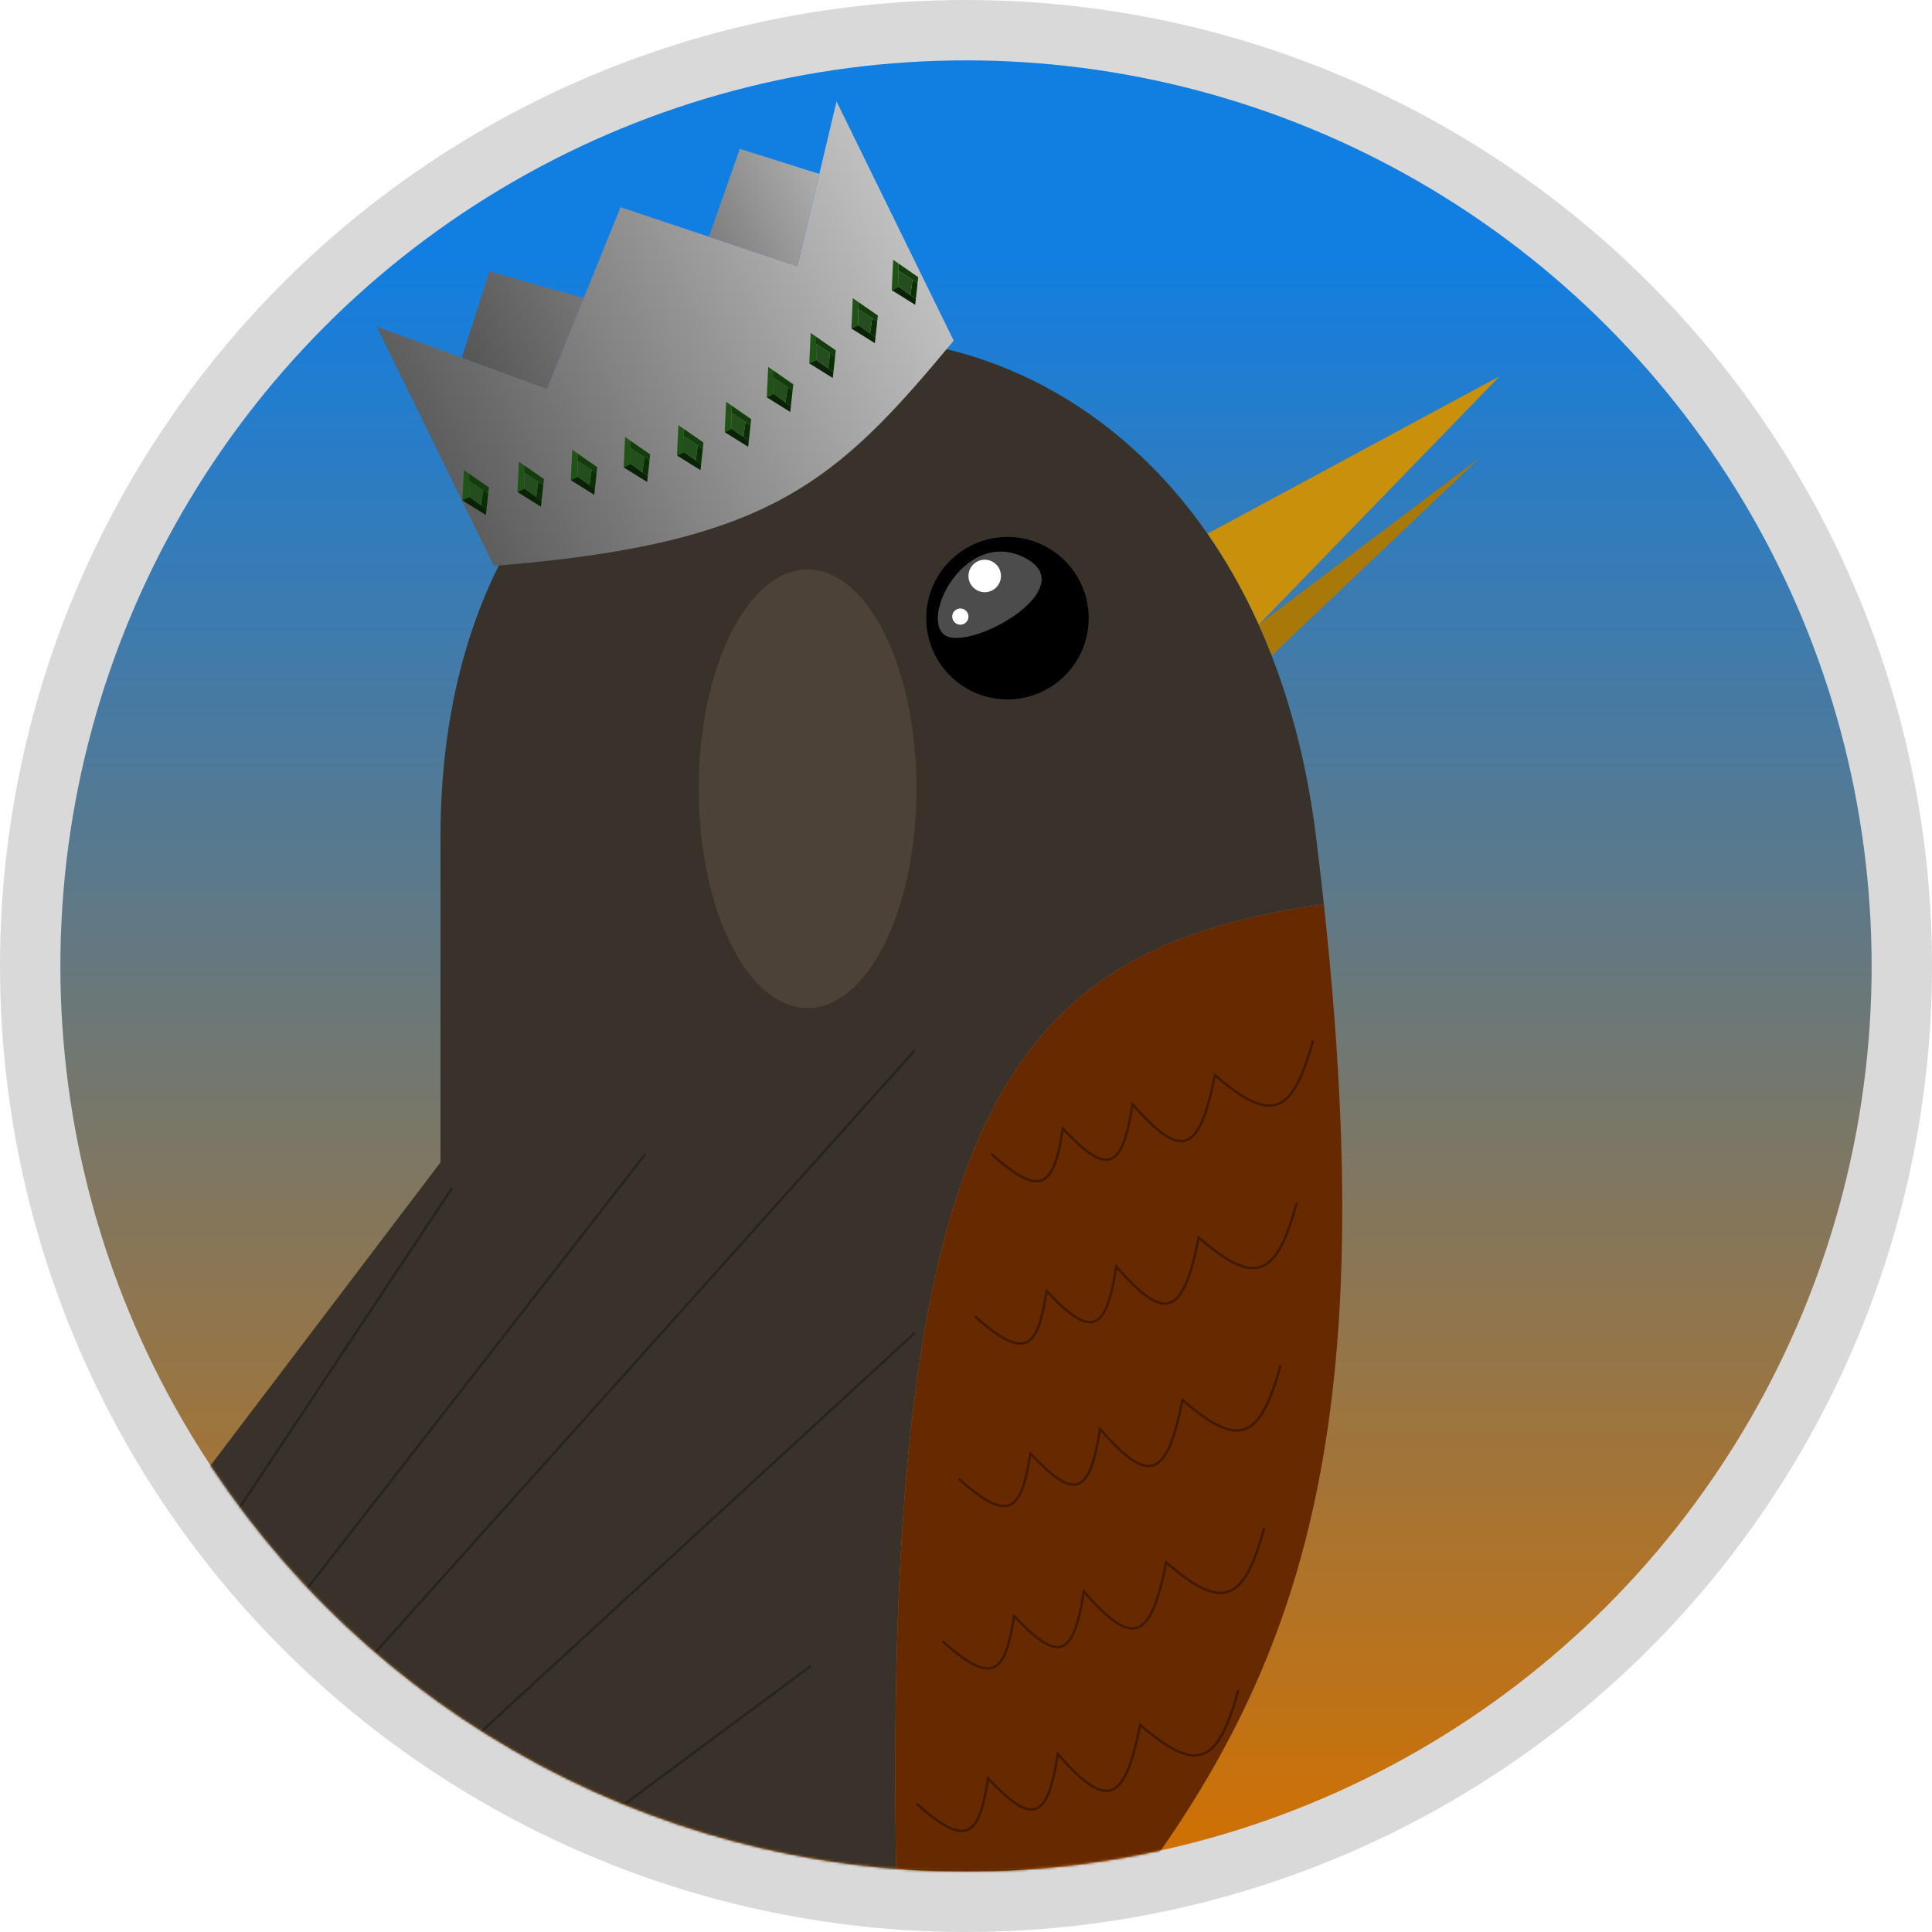 <svg width="800" height="800" viewBox="0 0 800 800" fill="none" xmlns="http://www.w3.org/2000/svg">
<circle cx="400" cy="400" r="400" fill="#D9D9D9"/>
<circle cx="400" cy="400" r="375" fill="url(#paint0_linear_595_7156)"/>
<mask id="mask0_595_7156" style="mask-type:alpha" maskUnits="userSpaceOnUse" x="25" y="25" width="750" height="750">
<circle cx="400" cy="400" r="375" fill="#599AD7"/>
</mask>
<g mask="url(#mask0_595_7156)">
<g filter="url(#filter0_d_595_7156)">
<path d="M621 151.764L499.977 217.007C507.858 228.352 514.986 240.905 521.191 254.674L621 151.764Z" fill="#C9910B"/>
<path d="M612.927 185.395L521.191 254.674C523.061 258.823 524.847 263.083 526.545 267.453L612.927 185.395Z" fill="#A87909"/>
<path fill-rule="evenodd" clip-rule="evenodd" d="M182.39 342.786V477.309L-191.175 969.662L-204.443 987.15L-244.76 1040.29L-254.874 1053.62L-285.076 1093.42L-295.538 1107.21L-306 1121L374.114 865.915C356.18 464.237 408.598 390.258 548.179 370.363C547.207 361.372 546.142 352.182 544.983 342.786C541.531 314.785 535.182 289.686 526.545 267.453C524.847 263.083 523.061 258.823 521.191 254.674C514.986 240.905 507.858 228.352 499.977 217.007C400.803 74.235 182.39 122.647 182.39 342.786Z" fill="#39322B"/>
<path d="M402.368 855.318C526.273 724.988 576.337 630.886 548.179 370.363C408.598 390.258 356.18 464.237 374.114 865.915L402.368 855.318Z" fill="#672A00"/>
<path d="M410.44 473.765C431.813 493.072 436.502 486.467 440.098 463.326C458.171 482.578 464.722 481.16 468.942 453.174C489.444 476.844 496.684 473.369 503.068 441.162C526.713 461.707 535.272 457.464 543.695 426.863" stroke="#3F1A00"/>
<path d="M403.713 541.026C425.086 560.333 429.775 553.728 433.371 530.588C451.444 549.839 457.995 548.421 462.215 520.435C482.717 544.105 489.957 540.63 496.341 508.424C519.986 528.968 528.545 524.726 536.968 494.124" stroke="#3F1A00"/>
<path d="M396.986 608.288C418.359 627.595 423.048 620.989 426.644 597.849C444.717 617.101 451.268 615.682 455.488 587.697C475.99 611.367 483.23 607.891 489.614 575.685C513.259 596.23 521.818 591.987 530.241 561.386" stroke="#3F1A00"/>
<path d="M390.259 675.549C411.632 694.856 416.321 688.251 419.916 665.11C437.99 684.362 444.541 682.944 448.761 654.958C469.263 678.628 476.503 675.153 482.887 642.946C506.532 663.491 515.091 659.248 523.514 628.647" stroke="#3F1A00"/>
<path d="M379.496 742.81C400.869 762.117 405.557 755.512 409.153 732.372C427.226 751.623 433.777 750.205 437.998 722.219C458.499 745.889 465.739 742.414 472.124 710.208C495.768 730.752 504.328 726.51 512.75 695.908" stroke="#3F1A00"/>
<g filter="url(#filter1_f_595_7156)">
<ellipse cx="334.424" cy="322.608" rx="45.072" ry="90.803" fill="#4C4238"/>
</g>
<path d="M187.1 488.071L-216.529 1095.44M-216.529 1095.44L267.153 473.946M-216.529 1095.44L378.823 430.899M-216.529 1095.44L378.823 547.933M-216.529 1095.44L335.769 685.819M-216.529 1095.44L307.515 800.163" stroke="#28231D"/>
<ellipse cx="417.167" cy="251.983" rx="33.636" ry="33.631" fill="black"/>
<ellipse cx="407.75" cy="234.495" rx="6.727" ry="6.726" fill="white"/>
<ellipse cx="397.659" cy="251.311" rx="3.364" ry="3.363" fill="white"/>
<path d="M424.601 227.097C400.35 214.317 381.341 250.613 390.804 258.676C400.267 266.739 448.853 239.876 424.601 227.097Z" fill="white" fill-opacity="0.3"/>
</g>
</g>
<path fill-rule="evenodd" clip-rule="evenodd" d="M204.515 234.306L156 135.241L191.224 148.13L226.448 161.02L241.703 123.409L256.958 85.799L293.554 98.017L330.15 110.234L339.249 72.013L346.394 42L394.909 141.064C346.151 199.739 318.9 225.273 204.515 234.306Z" fill="url(#paint1_linear_595_7156)"/>
<path d="M293.554 98.017L330.15 110.234L339.249 72.013L306.34 61.616L293.554 98.017Z" fill="url(#paint2_linear_595_7156)"/>
<path d="M191.224 148.13L226.448 161.02L241.703 123.409L202.638 112.401L191.224 148.13Z" fill="url(#paint3_linear_595_7156)"/>
<path d="M258.838 180.962L258.246 193.538L261.139 192.121L261.069 185.519L261.038 182.488L258.838 180.962Z" fill="#1F5416"/>
<path d="M269.22 188.163L261.038 182.488L261.069 185.519L266.855 189.322L268.943 190.694L269.22 188.163Z" fill="#133E0C"/>
<path d="M268.233 197.181L268.943 190.694L266.855 189.322L266.001 195.589L268.233 197.181Z" fill="#0B2F05"/>
<path d="M258.246 193.538L267.968 199.605L268.233 197.181L266.001 195.589L263.129 193.541L261.139 192.121L258.246 193.538Z" fill="#092205"/>
<path d="M261.069 185.519L261.139 192.121L263.129 193.541L266.001 195.589L266.855 189.322L261.069 185.519Z" fill="#244E1D"/>
<path d="M280.918 176.041L280.327 188.616L283.219 187.2L283.149 180.597L283.118 177.566L280.918 176.041Z" fill="#1F5416"/>
<path d="M291.3 183.242L283.118 177.566L283.149 180.597L288.936 184.4L291.023 185.773L291.3 183.242Z" fill="#133E0C"/>
<path d="M290.313 192.26L291.023 185.773L288.936 184.4L288.081 190.668L290.313 192.26Z" fill="#0B2F05"/>
<path d="M280.327 188.616L290.048 194.684L290.313 192.26L288.081 190.668L285.21 188.62L283.219 187.2L280.327 188.616Z" fill="#092205"/>
<path d="M283.149 180.597L283.219 187.2L285.21 188.62L288.081 190.668L288.936 184.4L283.149 180.597Z" fill="#244E1D"/>
<path d="M236.937 186.249L236.346 198.824L239.238 197.408L239.169 190.805L239.137 187.775L236.937 186.249Z" fill="#1F5416"/>
<path d="M247.319 193.45L239.137 187.775L239.169 190.805L244.955 194.608L247.042 195.981L247.319 193.45Z" fill="#133E0C"/>
<path d="M246.332 202.468L247.042 195.981L244.955 194.608L244.1 200.876L246.332 202.468Z" fill="#0B2F05"/>
<path d="M236.346 198.824L246.067 204.892L246.332 202.468L244.1 200.876L241.229 198.828L239.238 197.408L236.346 198.824Z" fill="#092205"/>
<path d="M239.169 190.805L239.238 197.408L241.229 198.828L244.1 200.876L244.955 194.608L239.169 190.805Z" fill="#244E1D"/>
<path d="M214.857 191.17L214.265 203.746L217.158 202.329L217.088 195.727L217.057 192.696L214.857 191.17Z" fill="#1F5416"/>
<path d="M225.239 198.372L217.057 192.696L217.088 195.727L222.874 199.53L224.962 200.902L225.239 198.372Z" fill="#133E0C"/>
<path d="M224.252 207.389L224.962 200.902L222.874 199.53L222.02 205.797L224.252 207.389Z" fill="#0B2F05"/>
<path d="M214.265 203.746L223.987 209.813L224.252 207.389L222.02 205.797L219.149 203.749L217.158 202.329L214.265 203.746Z" fill="#092205"/>
<path d="M217.088 195.727L217.158 202.329L219.149 203.749L222.02 205.797L222.874 199.53L217.088 195.727Z" fill="#244E1D"/>
<path d="M300.67 166.367L300.079 178.943L302.971 177.526L302.902 170.924L302.87 167.893L300.67 166.367Z" fill="#1F5416"/>
<path d="M311.053 173.569L302.87 167.893L302.902 170.924L308.688 174.727L310.776 176.099L311.053 173.569Z" fill="#133E0C"/>
<path d="M310.066 182.586L310.776 176.099L308.688 174.727L307.834 180.994L310.066 182.586Z" fill="#0B2F05"/>
<path d="M300.079 178.943L309.8 185.01L310.066 182.586L307.834 180.994L304.962 178.946L302.971 177.526L300.079 178.943Z" fill="#092205"/>
<path d="M302.902 170.924L302.971 177.526L304.962 178.946L307.834 180.994L308.688 174.727L302.902 170.924Z" fill="#244E1D"/>
<path d="M318.096 151.942L317.505 164.517L320.397 163.101L320.328 156.498L320.296 153.467L318.096 151.942Z" fill="#1F5416"/>
<path d="M328.479 159.143L320.296 153.467L320.328 156.498L326.114 160.301L328.202 161.673L328.479 159.143Z" fill="#133E0C"/>
<path d="M327.492 168.161L328.202 161.673L326.114 160.301L325.259 166.569L327.492 168.161Z" fill="#0B2F05"/>
<path d="M317.505 164.517L327.226 170.585L327.492 168.161L325.259 166.569L322.388 164.521L320.397 163.101L317.505 164.517Z" fill="#092205"/>
<path d="M320.328 156.498L320.397 163.101L322.388 164.521L325.259 166.569L326.114 160.301L320.328 156.498Z" fill="#244E1D"/>
<path d="M335.701 137.882L335.109 150.457L338.002 149.041L337.932 142.438L337.9 139.407L335.701 137.882Z" fill="#1F5416"/>
<path d="M346.083 145.083L337.9 139.407L337.932 142.438L343.718 146.241L345.806 147.613L346.083 145.083Z" fill="#133E0C"/>
<path d="M345.096 154.101L345.806 147.613L343.718 146.241L342.864 152.509L345.096 154.101Z" fill="#0B2F05"/>
<path d="M335.109 150.457L344.831 156.525L345.096 154.101L342.864 152.509L339.992 150.461L338.002 149.041L335.109 150.457Z" fill="#092205"/>
<path d="M337.932 142.438L338.002 149.041L339.992 150.461L342.864 152.509L343.718 146.241L337.932 142.438Z" fill="#244E1D"/>
<path d="M369.835 107.568L369.244 120.144L372.136 118.727L372.067 112.125L372.035 109.094L369.835 107.568Z" fill="#1F5416"/>
<path d="M380.218 114.77L372.035 109.094L372.067 112.125L377.853 115.928L379.941 117.3L380.218 114.77Z" fill="#133E0C"/>
<path d="M379.231 123.787L379.941 117.3L377.853 115.928L376.999 122.195L379.231 123.787Z" fill="#0B2F05"/>
<path d="M369.244 120.144L378.965 126.211L379.231 123.787L376.999 122.195L374.127 120.147L372.136 118.727L369.244 120.144Z" fill="#092205"/>
<path d="M372.067 112.125L372.136 118.727L374.127 120.147L376.999 122.195L377.853 115.928L372.067 112.125Z" fill="#244E1D"/>
<path d="M353.126 123.456L352.535 136.032L355.427 134.615L355.357 128.013L355.326 124.982L353.126 123.456Z" fill="#1F5416"/>
<path d="M363.508 130.657L355.326 124.982L355.357 128.013L361.144 131.816L363.231 133.188L363.508 130.657Z" fill="#133E0C"/>
<path d="M362.521 139.675L363.231 133.188L361.144 131.816L360.289 138.083L362.521 139.675Z" fill="#0B2F05"/>
<path d="M352.535 136.032L362.256 142.099L362.521 139.675L360.289 138.083L357.418 136.035L355.427 134.615L352.535 136.032Z" fill="#092205"/>
<path d="M355.357 128.013L355.427 134.615L357.418 136.035L360.289 138.083L361.144 131.816L355.357 128.013Z" fill="#244E1D"/>
<path d="M192.061 194.629L191.469 207.205L194.361 205.788L194.292 199.186L194.26 196.155L192.061 194.629Z" fill="#1F5416"/>
<path d="M202.443 201.831L194.26 196.155L194.292 199.186L200.078 202.989L202.166 204.361L202.443 201.831Z" fill="#133E0C"/>
<path d="M201.456 210.848L202.166 204.361L200.078 202.989L199.224 209.256L201.456 210.848Z" fill="#0B2F05"/>
<path d="M191.469 207.205L201.191 213.272L201.456 210.848L199.224 209.256L196.352 207.208L194.361 205.788L191.469 207.205Z" fill="#092205"/>
<path d="M194.292 199.186L194.361 205.788L196.352 207.208L199.224 209.256L200.078 202.989L194.292 199.186Z" fill="#244E1D"/>
<defs>
<filter id="filter0_d_595_7156" x="-310" y="136" width="935" height="993" filterUnits="userSpaceOnUse" color-interpolation-filters="sRGB">
<feFlood flood-opacity="0" result="BackgroundImageFix"/>
<feColorMatrix in="SourceAlpha" type="matrix" values="0 0 0 0 0 0 0 0 0 0 0 0 0 0 0 0 0 0 127 0" result="hardAlpha"/>
<feOffset dy="4"/>
<feGaussianBlur stdDeviation="2"/>
<feComposite in2="hardAlpha" operator="out"/>
<feColorMatrix type="matrix" values="0 0 0 0 0 0 0 0 0 0 0 0 0 0 0 0 0 0 0.25 0"/>
<feBlend mode="normal" in2="BackgroundImageFix" result="effect1_dropShadow_595_7156"/>
<feBlend mode="normal" in="SourceGraphic" in2="effect1_dropShadow_595_7156" result="shape"/>
</filter>
<filter id="filter1_f_595_7156" x="189.352" y="131.805" width="290.144" height="381.606" filterUnits="userSpaceOnUse" color-interpolation-filters="sRGB">
<feFlood flood-opacity="0" result="BackgroundImageFix"/>
<feBlend mode="normal" in="SourceGraphic" in2="BackgroundImageFix" result="shape"/>
<feGaussianBlur stdDeviation="50" result="effect1_foregroundBlur_595_7156"/>
</filter>
<linearGradient id="paint0_linear_595_7156" x1="400" y1="25" x2="400" y2="775" gradientUnits="userSpaceOnUse">
<stop offset="0.105" stop-color="#117EE2"/>
<stop offset="0.999" stop-color="#D27100"/>
<stop offset="0.999" stop-color="#FEEF66"/>
<stop offset="0.999" stop-color="#00232E"/>
<stop offset="1" stop-color="#FFC700"/>
</linearGradient>
<linearGradient id="paint1_linear_595_7156" x1="182.051" y1="187.974" x2="371.456" y2="93.175" gradientUnits="userSpaceOnUse">
<stop stop-color="#5E5E5E"/>
<stop offset="1" stop-color="#BFBFBF"/>
</linearGradient>
<linearGradient id="paint2_linear_595_7156" x1="182.499" y1="188.888" x2="371.456" y2="93.174" gradientUnits="userSpaceOnUse">
<stop/>
<stop offset="1" stop-color="#BFBFBF"/>
</linearGradient>
<linearGradient id="paint3_linear_595_7156" x1="182.051" y1="187.974" x2="371.456" y2="93.175" gradientUnits="userSpaceOnUse">
<stop stop-color="#474747"/>
<stop offset="1" stop-color="#BFBFBF"/>
</linearGradient>
</defs>
</svg>
